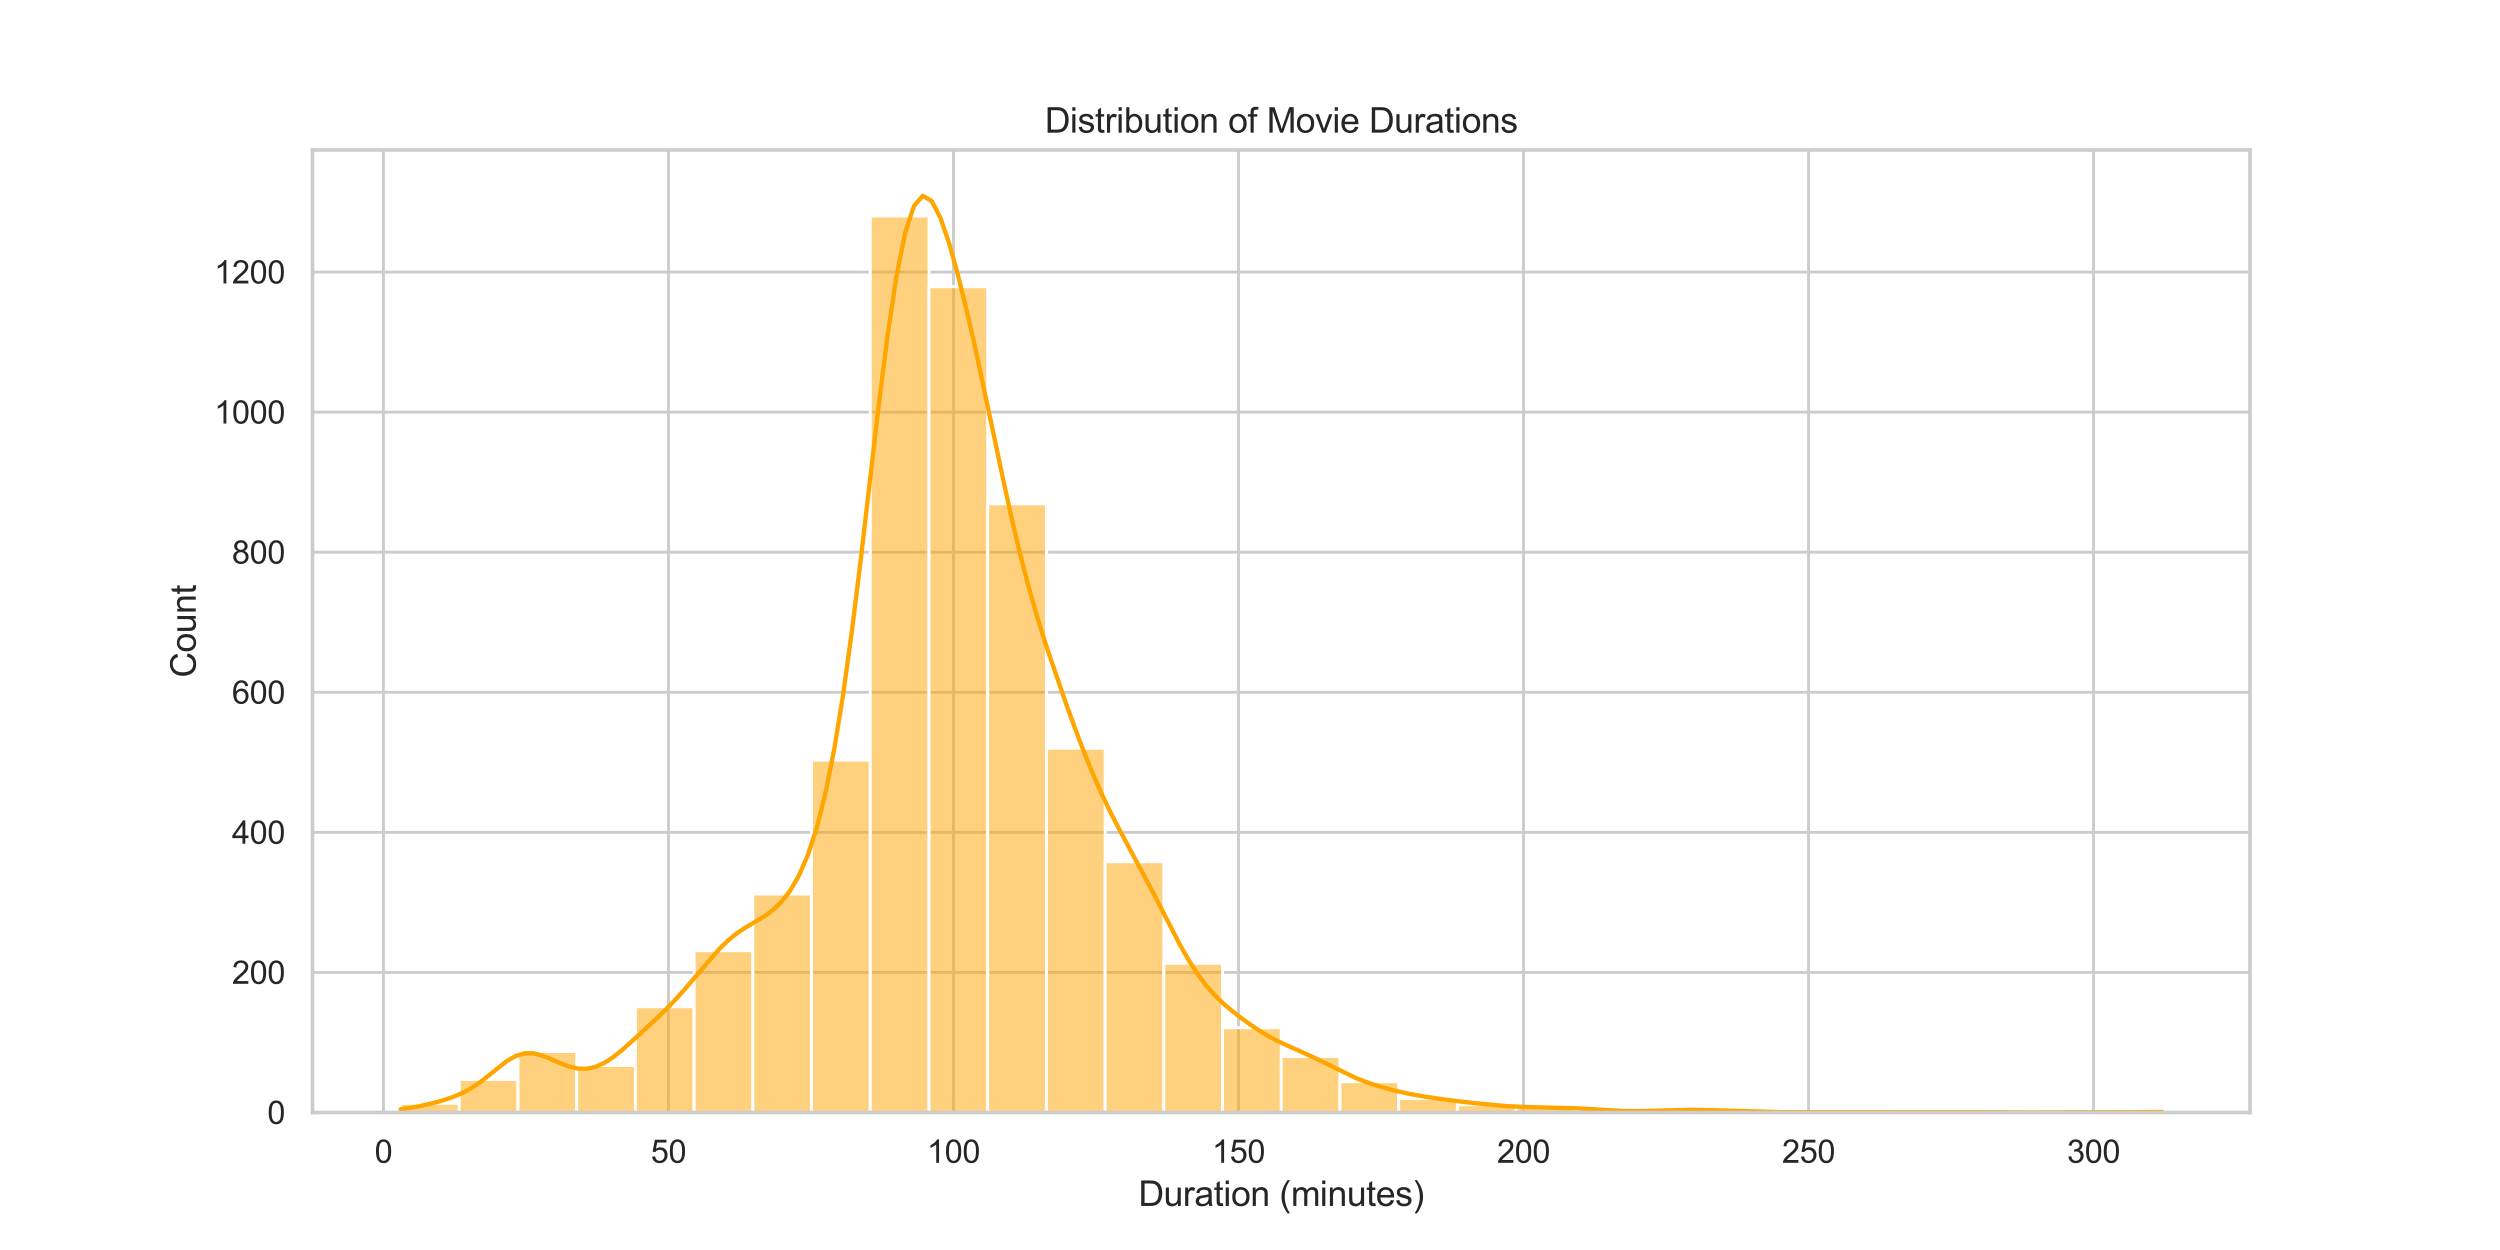 <?xml version="1.0" encoding="utf-8" standalone="no"?>
<!DOCTYPE svg PUBLIC "-//W3C//DTD SVG 1.1//EN"
  "http://www.w3.org/Graphics/SVG/1.1/DTD/svg11.dtd">
<svg xmlns:xlink="http://www.w3.org/1999/xlink" width="864pt" height="432pt" viewBox="0 0 864 432" xmlns="http://www.w3.org/2000/svg" version="1.1">
 <defs>
  <style type="text/css">*{stroke-linejoin: round; stroke-linecap: butt}</style>
 </defs>
 <g id="figure_1">
  <g id="patch_1">
   <path d="M 0 432 
L 864 432 
L 864 0 
L 0 0 
z
" style="fill: #ffffff"/>
  </g>
  <g id="axes_1">
   <g id="patch_2">
    <path d="M 108 384.48 
L 777.6 384.48 
L 777.6 51.84 
L 108 51.84 
z
" style="fill: #ffffff"/>
   </g>
   <g id="matplotlib.axis_1">
    <g id="xtick_1">
     <g id="line2d_1">
      <path d="M 132.526 384.48 
L 132.526 51.84 
" clip-path="url(#p720d5f66df)" style="fill: none; stroke: #cccccc; stroke-linecap: round"/>
     </g>
     <g id="text_1">
      <!-- 0 -->
      <g style="fill: #262626" transform="translate(129.468 401.854) scale(0.11 -0.11)">
       <defs>
        <path id="ArialMT-30" d="M 266 2259 
Q 266 3072 433 3567 
Q 600 4063 929 4331 
Q 1259 4600 1759 4600 
Q 2128 4600 2406 4451 
Q 2684 4303 2865 4023 
Q 3047 3744 3150 3342 
Q 3253 2941 3253 2259 
Q 3253 1453 3087 958 
Q 2922 463 2592 192 
Q 2263 -78 1759 -78 
Q 1097 -78 719 397 
Q 266 969 266 2259 
z
M 844 2259 
Q 844 1131 1108 757 
Q 1372 384 1759 384 
Q 2147 384 2411 759 
Q 2675 1134 2675 2259 
Q 2675 3391 2411 3762 
Q 2147 4134 1753 4134 
Q 1366 4134 1134 3806 
Q 844 3388 844 2259 
z
" transform="scale(0.016)"/>
       </defs>
       <use xlink:href="#ArialMT-30"/>
      </g>
     </g>
    </g>
    <g id="xtick_2">
     <g id="line2d_2">
      <path d="M 231.026 384.48 
L 231.026 51.84 
" clip-path="url(#p720d5f66df)" style="fill: none; stroke: #cccccc; stroke-linecap: round"/>
     </g>
     <g id="text_2">
      <!-- 50 -->
      <g style="fill: #262626" transform="translate(224.909 401.854) scale(0.11 -0.11)">
       <defs>
        <path id="ArialMT-35" d="M 266 1200 
L 856 1250 
Q 922 819 1161 601 
Q 1400 384 1738 384 
Q 2144 384 2425 690 
Q 2706 997 2706 1503 
Q 2706 1984 2436 2262 
Q 2166 2541 1728 2541 
Q 1456 2541 1237 2417 
Q 1019 2294 894 2097 
L 366 2166 
L 809 4519 
L 3088 4519 
L 3088 3981 
L 1259 3981 
L 1013 2750 
Q 1425 3038 1878 3038 
Q 2478 3038 2890 2622 
Q 3303 2206 3303 1553 
Q 3303 931 2941 478 
Q 2500 -78 1738 -78 
Q 1113 -78 717 272 
Q 322 622 266 1200 
z
" transform="scale(0.016)"/>
       </defs>
       <use xlink:href="#ArialMT-35"/>
       <use xlink:href="#ArialMT-30" transform="translate(55.615 0)"/>
      </g>
     </g>
    </g>
    <g id="xtick_3">
     <g id="line2d_3">
      <path d="M 329.526 384.48 
L 329.526 51.84 
" clip-path="url(#p720d5f66df)" style="fill: none; stroke: #cccccc; stroke-linecap: round"/>
     </g>
     <g id="text_3">
      <!-- 100 -->
      <g style="fill: #262626" transform="translate(320.35 401.854) scale(0.11 -0.11)">
       <defs>
        <path id="ArialMT-31" d="M 2384 0 
L 1822 0 
L 1822 3584 
Q 1619 3391 1289 3197 
Q 959 3003 697 2906 
L 697 3450 
Q 1169 3672 1522 3987 
Q 1875 4303 2022 4600 
L 2384 4600 
L 2384 0 
z
" transform="scale(0.016)"/>
       </defs>
       <use xlink:href="#ArialMT-31"/>
       <use xlink:href="#ArialMT-30" transform="translate(55.615 0)"/>
       <use xlink:href="#ArialMT-30" transform="translate(111.23 0)"/>
      </g>
     </g>
    </g>
    <g id="xtick_4">
     <g id="line2d_4">
      <path d="M 428.025 384.48 
L 428.025 51.84 
" clip-path="url(#p720d5f66df)" style="fill: none; stroke: #cccccc; stroke-linecap: round"/>
     </g>
     <g id="text_4">
      <!-- 150 -->
      <g style="fill: #262626" transform="translate(418.85 401.854) scale(0.11 -0.11)">
       <use xlink:href="#ArialMT-31"/>
       <use xlink:href="#ArialMT-35" transform="translate(55.615 0)"/>
       <use xlink:href="#ArialMT-30" transform="translate(111.23 0)"/>
      </g>
     </g>
    </g>
    <g id="xtick_5">
     <g id="line2d_5">
      <path d="M 526.525 384.48 
L 526.525 51.84 
" clip-path="url(#p720d5f66df)" style="fill: none; stroke: #cccccc; stroke-linecap: round"/>
     </g>
     <g id="text_5">
      <!-- 200 -->
      <g style="fill: #262626" transform="translate(517.349 401.854) scale(0.11 -0.11)">
       <defs>
        <path id="ArialMT-32" d="M 3222 541 
L 3222 0 
L 194 0 
Q 188 203 259 391 
Q 375 700 629 1000 
Q 884 1300 1366 1694 
Q 2113 2306 2375 2664 
Q 2638 3022 2638 3341 
Q 2638 3675 2398 3904 
Q 2159 4134 1775 4134 
Q 1369 4134 1125 3890 
Q 881 3647 878 3216 
L 300 3275 
Q 359 3922 746 4261 
Q 1134 4600 1788 4600 
Q 2447 4600 2831 4234 
Q 3216 3869 3216 3328 
Q 3216 3053 3103 2787 
Q 2991 2522 2730 2228 
Q 2469 1934 1863 1422 
Q 1356 997 1212 845 
Q 1069 694 975 541 
L 3222 541 
z
" transform="scale(0.016)"/>
       </defs>
       <use xlink:href="#ArialMT-32"/>
       <use xlink:href="#ArialMT-30" transform="translate(55.615 0)"/>
       <use xlink:href="#ArialMT-30" transform="translate(111.23 0)"/>
      </g>
     </g>
    </g>
    <g id="xtick_6">
     <g id="line2d_6">
      <path d="M 625.024 384.48 
L 625.024 51.84 
" clip-path="url(#p720d5f66df)" style="fill: none; stroke: #cccccc; stroke-linecap: round"/>
     </g>
     <g id="text_6">
      <!-- 250 -->
      <g style="fill: #262626" transform="translate(615.849 401.854) scale(0.11 -0.11)">
       <use xlink:href="#ArialMT-32"/>
       <use xlink:href="#ArialMT-35" transform="translate(55.615 0)"/>
       <use xlink:href="#ArialMT-30" transform="translate(111.23 0)"/>
      </g>
     </g>
    </g>
    <g id="xtick_7">
     <g id="line2d_7">
      <path d="M 723.524 384.48 
L 723.524 51.84 
" clip-path="url(#p720d5f66df)" style="fill: none; stroke: #cccccc; stroke-linecap: round"/>
     </g>
     <g id="text_7">
      <!-- 300 -->
      <g style="fill: #262626" transform="translate(714.348 401.854) scale(0.11 -0.11)">
       <defs>
        <path id="ArialMT-33" d="M 269 1209 
L 831 1284 
Q 928 806 1161 595 
Q 1394 384 1728 384 
Q 2125 384 2398 659 
Q 2672 934 2672 1341 
Q 2672 1728 2419 1979 
Q 2166 2231 1775 2231 
Q 1616 2231 1378 2169 
L 1441 2663 
Q 1497 2656 1531 2656 
Q 1891 2656 2178 2843 
Q 2466 3031 2466 3422 
Q 2466 3731 2256 3934 
Q 2047 4138 1716 4138 
Q 1388 4138 1169 3931 
Q 950 3725 888 3313 
L 325 3413 
Q 428 3978 793 4289 
Q 1159 4600 1703 4600 
Q 2078 4600 2393 4439 
Q 2709 4278 2876 4000 
Q 3044 3722 3044 3409 
Q 3044 3113 2884 2869 
Q 2725 2625 2413 2481 
Q 2819 2388 3044 2092 
Q 3269 1797 3269 1353 
Q 3269 753 2831 336 
Q 2394 -81 1725 -81 
Q 1122 -81 723 278 
Q 325 638 269 1209 
z
" transform="scale(0.016)"/>
       </defs>
       <use xlink:href="#ArialMT-33"/>
       <use xlink:href="#ArialMT-30" transform="translate(55.615 0)"/>
       <use xlink:href="#ArialMT-30" transform="translate(111.23 0)"/>
      </g>
     </g>
    </g>
    <g id="text_8">
     <!-- Duration (minutes) -->
     <g style="fill: #262626" transform="translate(393.453 416.775) scale(0.12 -0.12)">
      <defs>
       <path id="ArialMT-44" d="M 494 0 
L 494 4581 
L 2072 4581 
Q 2606 4581 2888 4516 
Q 3281 4425 3559 4188 
Q 3922 3881 4101 3404 
Q 4281 2928 4281 2316 
Q 4281 1794 4159 1391 
Q 4038 988 3847 723 
Q 3656 459 3429 307 
Q 3203 156 2883 78 
Q 2563 0 2147 0 
L 494 0 
z
M 1100 541 
L 2078 541 
Q 2531 541 2789 625 
Q 3047 709 3200 863 
Q 3416 1078 3536 1442 
Q 3656 1806 3656 2325 
Q 3656 3044 3420 3430 
Q 3184 3816 2847 3947 
Q 2603 4041 2063 4041 
L 1100 4041 
L 1100 541 
z
" transform="scale(0.016)"/>
       <path id="ArialMT-75" d="M 2597 0 
L 2597 488 
Q 2209 -75 1544 -75 
Q 1250 -75 995 37 
Q 741 150 617 320 
Q 494 491 444 738 
Q 409 903 409 1263 
L 409 3319 
L 972 3319 
L 972 1478 
Q 972 1038 1006 884 
Q 1059 663 1231 536 
Q 1403 409 1656 409 
Q 1909 409 2131 539 
Q 2353 669 2445 892 
Q 2538 1116 2538 1541 
L 2538 3319 
L 3100 3319 
L 3100 0 
L 2597 0 
z
" transform="scale(0.016)"/>
       <path id="ArialMT-72" d="M 416 0 
L 416 3319 
L 922 3319 
L 922 2816 
Q 1116 3169 1280 3281 
Q 1444 3394 1641 3394 
Q 1925 3394 2219 3213 
L 2025 2691 
Q 1819 2813 1613 2813 
Q 1428 2813 1281 2702 
Q 1134 2591 1072 2394 
Q 978 2094 978 1738 
L 978 0 
L 416 0 
z
" transform="scale(0.016)"/>
       <path id="ArialMT-61" d="M 2588 409 
Q 2275 144 1986 34 
Q 1697 -75 1366 -75 
Q 819 -75 525 192 
Q 231 459 231 875 
Q 231 1119 342 1320 
Q 453 1522 633 1644 
Q 813 1766 1038 1828 
Q 1203 1872 1538 1913 
Q 2219 1994 2541 2106 
Q 2544 2222 2544 2253 
Q 2544 2597 2384 2738 
Q 2169 2928 1744 2928 
Q 1347 2928 1158 2789 
Q 969 2650 878 2297 
L 328 2372 
Q 403 2725 575 2942 
Q 747 3159 1072 3276 
Q 1397 3394 1825 3394 
Q 2250 3394 2515 3294 
Q 2781 3194 2906 3042 
Q 3031 2891 3081 2659 
Q 3109 2516 3109 2141 
L 3109 1391 
Q 3109 606 3145 398 
Q 3181 191 3288 0 
L 2700 0 
Q 2613 175 2588 409 
z
M 2541 1666 
Q 2234 1541 1622 1453 
Q 1275 1403 1131 1340 
Q 988 1278 909 1158 
Q 831 1038 831 891 
Q 831 666 1001 516 
Q 1172 366 1500 366 
Q 1825 366 2078 508 
Q 2331 650 2450 897 
Q 2541 1088 2541 1459 
L 2541 1666 
z
" transform="scale(0.016)"/>
       <path id="ArialMT-74" d="M 1650 503 
L 1731 6 
Q 1494 -44 1306 -44 
Q 1000 -44 831 53 
Q 663 150 594 308 
Q 525 466 525 972 
L 525 2881 
L 113 2881 
L 113 3319 
L 525 3319 
L 525 4141 
L 1084 4478 
L 1084 3319 
L 1650 3319 
L 1650 2881 
L 1084 2881 
L 1084 941 
Q 1084 700 1114 631 
Q 1144 563 1211 522 
Q 1278 481 1403 481 
Q 1497 481 1650 503 
z
" transform="scale(0.016)"/>
       <path id="ArialMT-69" d="M 425 3934 
L 425 4581 
L 988 4581 
L 988 3934 
L 425 3934 
z
M 425 0 
L 425 3319 
L 988 3319 
L 988 0 
L 425 0 
z
" transform="scale(0.016)"/>
       <path id="ArialMT-6f" d="M 213 1659 
Q 213 2581 725 3025 
Q 1153 3394 1769 3394 
Q 2453 3394 2887 2945 
Q 3322 2497 3322 1706 
Q 3322 1066 3130 698 
Q 2938 331 2570 128 
Q 2203 -75 1769 -75 
Q 1072 -75 642 372 
Q 213 819 213 1659 
z
M 791 1659 
Q 791 1022 1069 705 
Q 1347 388 1769 388 
Q 2188 388 2466 706 
Q 2744 1025 2744 1678 
Q 2744 2294 2464 2611 
Q 2184 2928 1769 2928 
Q 1347 2928 1069 2612 
Q 791 2297 791 1659 
z
" transform="scale(0.016)"/>
       <path id="ArialMT-6e" d="M 422 0 
L 422 3319 
L 928 3319 
L 928 2847 
Q 1294 3394 1984 3394 
Q 2284 3394 2536 3286 
Q 2788 3178 2913 3003 
Q 3038 2828 3088 2588 
Q 3119 2431 3119 2041 
L 3119 0 
L 2556 0 
L 2556 2019 
Q 2556 2363 2490 2533 
Q 2425 2703 2258 2804 
Q 2091 2906 1866 2906 
Q 1506 2906 1245 2678 
Q 984 2450 984 1813 
L 984 0 
L 422 0 
z
" transform="scale(0.016)"/>
       <path id="ArialMT-20" transform="scale(0.016)"/>
       <path id="ArialMT-28" d="M 1497 -1347 
Q 1031 -759 709 28 
Q 388 816 388 1659 
Q 388 2403 628 3084 
Q 909 3875 1497 4659 
L 1900 4659 
Q 1522 4009 1400 3731 
Q 1209 3300 1100 2831 
Q 966 2247 966 1656 
Q 966 153 1900 -1347 
L 1497 -1347 
z
" transform="scale(0.016)"/>
       <path id="ArialMT-6d" d="M 422 0 
L 422 3319 
L 925 3319 
L 925 2853 
Q 1081 3097 1340 3245 
Q 1600 3394 1931 3394 
Q 2300 3394 2536 3241 
Q 2772 3088 2869 2813 
Q 3263 3394 3894 3394 
Q 4388 3394 4653 3120 
Q 4919 2847 4919 2278 
L 4919 0 
L 4359 0 
L 4359 2091 
Q 4359 2428 4304 2576 
Q 4250 2725 4106 2815 
Q 3963 2906 3769 2906 
Q 3419 2906 3187 2673 
Q 2956 2441 2956 1928 
L 2956 0 
L 2394 0 
L 2394 2156 
Q 2394 2531 2256 2718 
Q 2119 2906 1806 2906 
Q 1569 2906 1367 2781 
Q 1166 2656 1075 2415 
Q 984 2175 984 1722 
L 984 0 
L 422 0 
z
" transform="scale(0.016)"/>
       <path id="ArialMT-65" d="M 2694 1069 
L 3275 997 
Q 3138 488 2766 206 
Q 2394 -75 1816 -75 
Q 1088 -75 661 373 
Q 234 822 234 1631 
Q 234 2469 665 2931 
Q 1097 3394 1784 3394 
Q 2450 3394 2872 2941 
Q 3294 2488 3294 1666 
Q 3294 1616 3291 1516 
L 816 1516 
Q 847 969 1125 678 
Q 1403 388 1819 388 
Q 2128 388 2347 550 
Q 2566 713 2694 1069 
z
M 847 1978 
L 2700 1978 
Q 2663 2397 2488 2606 
Q 2219 2931 1791 2931 
Q 1403 2931 1139 2672 
Q 875 2413 847 1978 
z
" transform="scale(0.016)"/>
       <path id="ArialMT-73" d="M 197 991 
L 753 1078 
Q 800 744 1014 566 
Q 1228 388 1613 388 
Q 2000 388 2187 545 
Q 2375 703 2375 916 
Q 2375 1106 2209 1216 
Q 2094 1291 1634 1406 
Q 1016 1563 777 1677 
Q 538 1791 414 1992 
Q 291 2194 291 2438 
Q 291 2659 392 2848 
Q 494 3038 669 3163 
Q 800 3259 1026 3326 
Q 1253 3394 1513 3394 
Q 1903 3394 2198 3281 
Q 2494 3169 2634 2976 
Q 2775 2784 2828 2463 
L 2278 2388 
Q 2241 2644 2061 2787 
Q 1881 2931 1553 2931 
Q 1166 2931 1000 2803 
Q 834 2675 834 2503 
Q 834 2394 903 2306 
Q 972 2216 1119 2156 
Q 1203 2125 1616 2013 
Q 2213 1853 2448 1751 
Q 2684 1650 2818 1456 
Q 2953 1263 2953 975 
Q 2953 694 2789 445 
Q 2625 197 2315 61 
Q 2006 -75 1616 -75 
Q 969 -75 630 194 
Q 291 463 197 991 
z
" transform="scale(0.016)"/>
       <path id="ArialMT-29" d="M 791 -1347 
L 388 -1347 
Q 1322 153 1322 1656 
Q 1322 2244 1188 2822 
Q 1081 3291 891 3722 
Q 769 4003 388 4659 
L 791 4659 
Q 1378 3875 1659 3084 
Q 1900 2403 1900 1659 
Q 1900 816 1576 28 
Q 1253 -759 791 -1347 
z
" transform="scale(0.016)"/>
      </defs>
      <use xlink:href="#ArialMT-44"/>
      <use xlink:href="#ArialMT-75" transform="translate(72.217 0)"/>
      <use xlink:href="#ArialMT-72" transform="translate(127.832 0)"/>
      <use xlink:href="#ArialMT-61" transform="translate(161.133 0)"/>
      <use xlink:href="#ArialMT-74" transform="translate(216.748 0)"/>
      <use xlink:href="#ArialMT-69" transform="translate(244.531 0)"/>
      <use xlink:href="#ArialMT-6f" transform="translate(266.748 0)"/>
      <use xlink:href="#ArialMT-6e" transform="translate(322.363 0)"/>
      <use xlink:href="#ArialMT-20" transform="translate(377.979 0)"/>
      <use xlink:href="#ArialMT-28" transform="translate(405.762 0)"/>
      <use xlink:href="#ArialMT-6d" transform="translate(439.062 0)"/>
      <use xlink:href="#ArialMT-69" transform="translate(522.363 0)"/>
      <use xlink:href="#ArialMT-6e" transform="translate(544.58 0)"/>
      <use xlink:href="#ArialMT-75" transform="translate(600.195 0)"/>
      <use xlink:href="#ArialMT-74" transform="translate(655.811 0)"/>
      <use xlink:href="#ArialMT-65" transform="translate(683.594 0)"/>
      <use xlink:href="#ArialMT-73" transform="translate(739.209 0)"/>
      <use xlink:href="#ArialMT-29" transform="translate(789.209 0)"/>
     </g>
    </g>
   </g>
   <g id="matplotlib.axis_2">
    <g id="ytick_1">
     <g id="line2d_8">
      <path d="M 108 384.48 
L 777.6 384.48 
" clip-path="url(#p720d5f66df)" style="fill: none; stroke: #cccccc; stroke-linecap: round"/>
     </g>
     <g id="text_9">
      <!-- 0 -->
      <g style="fill: #262626" transform="translate(92.383 388.417) scale(0.11 -0.11)">
       <use xlink:href="#ArialMT-30"/>
      </g>
     </g>
    </g>
    <g id="ytick_2">
     <g id="line2d_9">
      <path d="M 108 336.071 
L 777.6 336.071 
" clip-path="url(#p720d5f66df)" style="fill: none; stroke: #cccccc; stroke-linecap: round"/>
     </g>
     <g id="text_10">
      <!-- 200 -->
      <g style="fill: #262626" transform="translate(80.149 340.008) scale(0.11 -0.11)">
       <use xlink:href="#ArialMT-32"/>
       <use xlink:href="#ArialMT-30" transform="translate(55.615 0)"/>
       <use xlink:href="#ArialMT-30" transform="translate(111.23 0)"/>
      </g>
     </g>
    </g>
    <g id="ytick_3">
     <g id="line2d_10">
      <path d="M 108 287.662 
L 777.6 287.662 
" clip-path="url(#p720d5f66df)" style="fill: none; stroke: #cccccc; stroke-linecap: round"/>
     </g>
     <g id="text_11">
      <!-- 400 -->
      <g style="fill: #262626" transform="translate(80.149 291.598) scale(0.11 -0.11)">
       <defs>
        <path id="ArialMT-34" d="M 2069 0 
L 2069 1097 
L 81 1097 
L 81 1613 
L 2172 4581 
L 2631 4581 
L 2631 1613 
L 3250 1613 
L 3250 1097 
L 2631 1097 
L 2631 0 
L 2069 0 
z
M 2069 1613 
L 2069 3678 
L 634 1613 
L 2069 1613 
z
" transform="scale(0.016)"/>
       </defs>
       <use xlink:href="#ArialMT-34"/>
       <use xlink:href="#ArialMT-30" transform="translate(55.615 0)"/>
       <use xlink:href="#ArialMT-30" transform="translate(111.23 0)"/>
      </g>
     </g>
    </g>
    <g id="ytick_4">
     <g id="line2d_11">
      <path d="M 108 239.252 
L 777.6 239.252 
" clip-path="url(#p720d5f66df)" style="fill: none; stroke: #cccccc; stroke-linecap: round"/>
     </g>
     <g id="text_12">
      <!-- 600 -->
      <g style="fill: #262626" transform="translate(80.149 243.189) scale(0.11 -0.11)">
       <defs>
        <path id="ArialMT-36" d="M 3184 3459 
L 2625 3416 
Q 2550 3747 2413 3897 
Q 2184 4138 1850 4138 
Q 1581 4138 1378 3988 
Q 1113 3794 959 3422 
Q 806 3050 800 2363 
Q 1003 2672 1297 2822 
Q 1591 2972 1913 2972 
Q 2475 2972 2870 2558 
Q 3266 2144 3266 1488 
Q 3266 1056 3080 686 
Q 2894 316 2569 119 
Q 2244 -78 1831 -78 
Q 1128 -78 684 439 
Q 241 956 241 2144 
Q 241 3472 731 4075 
Q 1159 4600 1884 4600 
Q 2425 4600 2770 4297 
Q 3116 3994 3184 3459 
z
M 888 1484 
Q 888 1194 1011 928 
Q 1134 663 1356 523 
Q 1578 384 1822 384 
Q 2178 384 2434 671 
Q 2691 959 2691 1453 
Q 2691 1928 2437 2201 
Q 2184 2475 1800 2475 
Q 1419 2475 1153 2201 
Q 888 1928 888 1484 
z
" transform="scale(0.016)"/>
       </defs>
       <use xlink:href="#ArialMT-36"/>
       <use xlink:href="#ArialMT-30" transform="translate(55.615 0)"/>
       <use xlink:href="#ArialMT-30" transform="translate(111.23 0)"/>
      </g>
     </g>
    </g>
    <g id="ytick_5">
     <g id="line2d_12">
      <path d="M 108 190.843 
L 777.6 190.843 
" clip-path="url(#p720d5f66df)" style="fill: none; stroke: #cccccc; stroke-linecap: round"/>
     </g>
     <g id="text_13">
      <!-- 800 -->
      <g style="fill: #262626" transform="translate(80.149 194.78) scale(0.11 -0.11)">
       <defs>
        <path id="ArialMT-38" d="M 1131 2484 
Q 781 2613 612 2850 
Q 444 3088 444 3419 
Q 444 3919 803 4259 
Q 1163 4600 1759 4600 
Q 2359 4600 2725 4251 
Q 3091 3903 3091 3403 
Q 3091 3084 2923 2848 
Q 2756 2613 2416 2484 
Q 2838 2347 3058 2040 
Q 3278 1734 3278 1309 
Q 3278 722 2862 322 
Q 2447 -78 1769 -78 
Q 1091 -78 675 323 
Q 259 725 259 1325 
Q 259 1772 486 2073 
Q 713 2375 1131 2484 
z
M 1019 3438 
Q 1019 3113 1228 2906 
Q 1438 2700 1772 2700 
Q 2097 2700 2305 2904 
Q 2513 3109 2513 3406 
Q 2513 3716 2298 3927 
Q 2084 4138 1766 4138 
Q 1444 4138 1231 3931 
Q 1019 3725 1019 3438 
z
M 838 1322 
Q 838 1081 952 856 
Q 1066 631 1291 507 
Q 1516 384 1775 384 
Q 2178 384 2440 643 
Q 2703 903 2703 1303 
Q 2703 1709 2433 1975 
Q 2163 2241 1756 2241 
Q 1359 2241 1098 1978 
Q 838 1716 838 1322 
z
" transform="scale(0.016)"/>
       </defs>
       <use xlink:href="#ArialMT-38"/>
       <use xlink:href="#ArialMT-30" transform="translate(55.615 0)"/>
       <use xlink:href="#ArialMT-30" transform="translate(111.23 0)"/>
      </g>
     </g>
    </g>
    <g id="ytick_6">
     <g id="line2d_13">
      <path d="M 108 142.434 
L 777.6 142.434 
" clip-path="url(#p720d5f66df)" style="fill: none; stroke: #cccccc; stroke-linecap: round"/>
     </g>
     <g id="text_14">
      <!-- 1000 -->
      <g style="fill: #262626" transform="translate(74.032 146.371) scale(0.11 -0.11)">
       <use xlink:href="#ArialMT-31"/>
       <use xlink:href="#ArialMT-30" transform="translate(55.615 0)"/>
       <use xlink:href="#ArialMT-30" transform="translate(111.23 0)"/>
       <use xlink:href="#ArialMT-30" transform="translate(166.846 0)"/>
      </g>
     </g>
    </g>
    <g id="ytick_7">
     <g id="line2d_14">
      <path d="M 108 94.025 
L 777.6 94.025 
" clip-path="url(#p720d5f66df)" style="fill: none; stroke: #cccccc; stroke-linecap: round"/>
     </g>
     <g id="text_15">
      <!-- 1200 -->
      <g style="fill: #262626" transform="translate(74.032 97.962) scale(0.11 -0.11)">
       <use xlink:href="#ArialMT-31"/>
       <use xlink:href="#ArialMT-32" transform="translate(55.615 0)"/>
       <use xlink:href="#ArialMT-30" transform="translate(111.23 0)"/>
       <use xlink:href="#ArialMT-30" transform="translate(166.846 0)"/>
      </g>
     </g>
    </g>
    <g id="text_16">
     <!-- Count -->
     <g style="fill: #262626" transform="translate(67.647 234.17) rotate(-90) scale(0.12 -0.12)">
      <defs>
       <path id="ArialMT-43" d="M 3763 1606 
L 4369 1453 
Q 4178 706 3683 314 
Q 3188 -78 2472 -78 
Q 1731 -78 1267 223 
Q 803 525 561 1097 
Q 319 1669 319 2325 
Q 319 3041 592 3573 
Q 866 4106 1370 4382 
Q 1875 4659 2481 4659 
Q 3169 4659 3637 4309 
Q 4106 3959 4291 3325 
L 3694 3184 
Q 3534 3684 3231 3912 
Q 2928 4141 2469 4141 
Q 1941 4141 1586 3887 
Q 1231 3634 1087 3207 
Q 944 2781 944 2328 
Q 944 1744 1114 1308 
Q 1284 872 1643 656 
Q 2003 441 2422 441 
Q 2931 441 3284 734 
Q 3638 1028 3763 1606 
z
" transform="scale(0.016)"/>
      </defs>
      <use xlink:href="#ArialMT-43"/>
      <use xlink:href="#ArialMT-6f" transform="translate(72.217 0)"/>
      <use xlink:href="#ArialMT-75" transform="translate(127.832 0)"/>
      <use xlink:href="#ArialMT-6e" transform="translate(183.447 0)"/>
      <use xlink:href="#ArialMT-74" transform="translate(239.062 0)"/>
     </g>
    </g>
   </g>
   <g id="patch_3">
    <path d="M 138.436 384.48 
L 158.727 384.48 
L 158.727 381.333 
L 138.436 381.333 
z
" clip-path="url(#p720d5f66df)" style="fill: #ffa500; fill-opacity: 0.5; stroke: #ffffff; stroke-linejoin: miter"/>
   </g>
   <g id="patch_4">
    <path d="M 158.727 384.48 
L 179.018 384.48 
L 179.018 373.104 
L 158.727 373.104 
z
" clip-path="url(#p720d5f66df)" style="fill: #ffa500; fill-opacity: 0.5; stroke: #ffffff; stroke-linejoin: miter"/>
   </g>
   <g id="patch_5">
    <path d="M 179.018 384.48 
L 199.309 384.48 
L 199.309 363.422 
L 179.018 363.422 
z
" clip-path="url(#p720d5f66df)" style="fill: #ffa500; fill-opacity: 0.5; stroke: #ffffff; stroke-linejoin: miter"/>
   </g>
   <g id="patch_6">
    <path d="M 199.309 384.48 
L 219.6 384.48 
L 219.6 368.263 
L 199.309 368.263 
z
" clip-path="url(#p720d5f66df)" style="fill: #ffa500; fill-opacity: 0.5; stroke: #ffffff; stroke-linejoin: miter"/>
   </g>
   <g id="patch_7">
    <path d="M 219.6 384.48 
L 239.891 384.48 
L 239.891 347.931 
L 219.6 347.931 
z
" clip-path="url(#p720d5f66df)" style="fill: #ffa500; fill-opacity: 0.5; stroke: #ffffff; stroke-linejoin: miter"/>
   </g>
   <g id="patch_8">
    <path d="M 239.891 384.48 
L 260.182 384.48 
L 260.182 328.567 
L 239.891 328.567 
z
" clip-path="url(#p720d5f66df)" style="fill: #ffa500; fill-opacity: 0.5; stroke: #ffffff; stroke-linejoin: miter"/>
   </g>
   <g id="patch_9">
    <path d="M 260.182 384.48 
L 280.473 384.48 
L 280.473 308.962 
L 260.182 308.962 
z
" clip-path="url(#p720d5f66df)" style="fill: #ffa500; fill-opacity: 0.5; stroke: #ffffff; stroke-linejoin: miter"/>
   </g>
   <g id="patch_10">
    <path d="M 280.473 384.48 
L 300.764 384.48 
L 300.764 262.731 
L 280.473 262.731 
z
" clip-path="url(#p720d5f66df)" style="fill: #ffa500; fill-opacity: 0.5; stroke: #ffffff; stroke-linejoin: miter"/>
   </g>
   <g id="patch_11">
    <path d="M 300.764 384.48 
L 321.055 384.48 
L 321.055 74.661 
L 300.764 74.661 
z
" clip-path="url(#p720d5f66df)" style="fill: #ffa500; fill-opacity: 0.5; stroke: #ffffff; stroke-linejoin: miter"/>
   </g>
   <g id="patch_12">
    <path d="M 321.055 384.48 
L 341.345 384.48 
L 341.345 99.108 
L 321.055 99.108 
z
" clip-path="url(#p720d5f66df)" style="fill: #ffa500; fill-opacity: 0.5; stroke: #ffffff; stroke-linejoin: miter"/>
   </g>
   <g id="patch_13">
    <path d="M 341.345 384.48 
L 361.636 384.48 
L 361.636 174.142 
L 341.345 174.142 
z
" clip-path="url(#p720d5f66df)" style="fill: #ffa500; fill-opacity: 0.5; stroke: #ffffff; stroke-linejoin: miter"/>
   </g>
   <g id="patch_14">
    <path d="M 361.636 384.48 
L 381.927 384.48 
L 381.927 258.616 
L 361.636 258.616 
z
" clip-path="url(#p720d5f66df)" style="fill: #ffa500; fill-opacity: 0.5; stroke: #ffffff; stroke-linejoin: miter"/>
   </g>
   <g id="patch_15">
    <path d="M 381.927 384.48 
L 402.218 384.48 
L 402.218 297.828 
L 381.927 297.828 
z
" clip-path="url(#p720d5f66df)" style="fill: #ffa500; fill-opacity: 0.5; stroke: #ffffff; stroke-linejoin: miter"/>
   </g>
   <g id="patch_16">
    <path d="M 402.218 384.48 
L 422.509 384.48 
L 422.509 332.924 
L 402.218 332.924 
z
" clip-path="url(#p720d5f66df)" style="fill: #ffa500; fill-opacity: 0.5; stroke: #ffffff; stroke-linejoin: miter"/>
   </g>
   <g id="patch_17">
    <path d="M 422.509 384.48 
L 442.8 384.48 
L 442.8 355.192 
L 422.509 355.192 
z
" clip-path="url(#p720d5f66df)" style="fill: #ffa500; fill-opacity: 0.5; stroke: #ffffff; stroke-linejoin: miter"/>
   </g>
   <g id="patch_18">
    <path d="M 442.8 384.48 
L 463.091 384.48 
L 463.091 365.116 
L 442.8 365.116 
z
" clip-path="url(#p720d5f66df)" style="fill: #ffa500; fill-opacity: 0.5; stroke: #ffffff; stroke-linejoin: miter"/>
   </g>
   <g id="patch_19">
    <path d="M 463.091 384.48 
L 483.382 384.48 
L 483.382 373.83 
L 463.091 373.83 
z
" clip-path="url(#p720d5f66df)" style="fill: #ffa500; fill-opacity: 0.5; stroke: #ffffff; stroke-linejoin: miter"/>
   </g>
   <g id="patch_20">
    <path d="M 483.382 384.48 
L 503.673 384.48 
L 503.673 379.639 
L 483.382 379.639 
z
" clip-path="url(#p720d5f66df)" style="fill: #ffa500; fill-opacity: 0.5; stroke: #ffffff; stroke-linejoin: miter"/>
   </g>
   <g id="patch_21">
    <path d="M 503.673 384.48 
L 523.964 384.48 
L 523.964 381.817 
L 503.673 381.817 
z
" clip-path="url(#p720d5f66df)" style="fill: #ffa500; fill-opacity: 0.5; stroke: #ffffff; stroke-linejoin: miter"/>
   </g>
   <g id="patch_22">
    <path d="M 523.964 384.48 
L 544.255 384.48 
L 544.255 382.786 
L 523.964 382.786 
z
" clip-path="url(#p720d5f66df)" style="fill: #ffa500; fill-opacity: 0.5; stroke: #ffffff; stroke-linejoin: miter"/>
   </g>
   <g id="patch_23">
    <path d="M 544.255 384.48 
L 564.545 384.48 
L 564.545 383.512 
L 544.255 383.512 
z
" clip-path="url(#p720d5f66df)" style="fill: #ffa500; fill-opacity: 0.5; stroke: #ffffff; stroke-linejoin: miter"/>
   </g>
   <g id="patch_24">
    <path d="M 564.545 384.48 
L 584.836 384.48 
L 584.836 383.754 
L 564.545 383.754 
z
" clip-path="url(#p720d5f66df)" style="fill: #ffa500; fill-opacity: 0.5; stroke: #ffffff; stroke-linejoin: miter"/>
   </g>
   <g id="patch_25">
    <path d="M 584.836 384.48 
L 605.127 384.48 
L 605.127 383.754 
L 584.836 383.754 
z
" clip-path="url(#p720d5f66df)" style="fill: #ffa500; fill-opacity: 0.5; stroke: #ffffff; stroke-linejoin: miter"/>
   </g>
   <g id="patch_26">
    <path d="M 605.127 384.48 
L 625.418 384.48 
L 625.418 384.48 
L 605.127 384.48 
z
" clip-path="url(#p720d5f66df)" style="fill: #ffa500; fill-opacity: 0.5; stroke: #ffffff; stroke-linejoin: miter"/>
   </g>
   <g id="patch_27">
    <path d="M 625.418 384.48 
L 645.709 384.48 
L 645.709 384.238 
L 625.418 384.238 
z
" clip-path="url(#p720d5f66df)" style="fill: #ffa500; fill-opacity: 0.5; stroke: #ffffff; stroke-linejoin: miter"/>
   </g>
   <g id="patch_28">
    <path d="M 645.709 384.48 
L 666 384.48 
L 666 384.48 
L 645.709 384.48 
z
" clip-path="url(#p720d5f66df)" style="fill: #ffa500; fill-opacity: 0.5; stroke: #ffffff; stroke-linejoin: miter"/>
   </g>
   <g id="patch_29">
    <path d="M 666 384.48 
L 686.291 384.48 
L 686.291 384.238 
L 666 384.238 
z
" clip-path="url(#p720d5f66df)" style="fill: #ffa500; fill-opacity: 0.5; stroke: #ffffff; stroke-linejoin: miter"/>
   </g>
   <g id="patch_30">
    <path d="M 686.291 384.48 
L 706.582 384.48 
L 706.582 384.48 
L 686.291 384.48 
z
" clip-path="url(#p720d5f66df)" style="fill: #ffa500; fill-opacity: 0.5; stroke: #ffffff; stroke-linejoin: miter"/>
   </g>
   <g id="patch_31">
    <path d="M 706.582 384.48 
L 726.873 384.48 
L 726.873 384.48 
L 706.582 384.48 
z
" clip-path="url(#p720d5f66df)" style="fill: #ffa500; fill-opacity: 0.5; stroke: #ffffff; stroke-linejoin: miter"/>
   </g>
   <g id="patch_32">
    <path d="M 726.873 384.48 
L 747.164 384.48 
L 747.164 384.238 
L 726.873 384.238 
z
" clip-path="url(#p720d5f66df)" style="fill: #ffa500; fill-opacity: 0.5; stroke: #ffffff; stroke-linejoin: miter"/>
   </g>
   <g id="line2d_15">
    <path d="M 138.436 383.392 
L 144.554 382.401 
L 150.672 380.967 
L 153.731 380.075 
L 156.79 379.02 
L 159.849 377.717 
L 162.908 376.065 
L 165.967 374.004 
L 175.144 366.7 
L 178.202 364.942 
L 181.261 364.032 
L 184.32 364.032 
L 187.379 364.796 
L 190.438 366.03 
L 193.497 367.391 
L 196.556 368.56 
L 199.615 369.279 
L 202.674 369.371 
L 205.733 368.741 
L 208.792 367.386 
L 211.851 365.401 
L 214.91 362.955 
L 221.028 357.446 
L 227.145 351.764 
L 230.204 348.794 
L 233.263 345.635 
L 236.322 342.254 
L 248.558 327.999 
L 251.617 325.021 
L 254.676 322.54 
L 257.735 320.508 
L 263.853 316.891 
L 266.911 314.681 
L 269.97 311.78 
L 273.029 307.88 
L 276.088 302.637 
L 279.147 295.622 
L 282.206 286.325 
L 285.265 274.219 
L 288.324 258.863 
L 291.383 240.049 
L 294.442 217.935 
L 297.501 193.157 
L 303.619 140.679 
L 306.678 116.439 
L 309.737 95.949 
L 312.795 80.616 
L 315.854 71.193 
L 318.913 67.68 
L 321.972 69.42 
L 325.031 75.35 
L 328.09 84.325 
L 331.149 95.375 
L 334.208 107.836 
L 337.267 121.304 
L 343.385 150.065 
L 346.444 164.587 
L 349.503 178.557 
L 352.562 191.544 
L 355.62 203.323 
L 358.679 213.938 
L 361.738 223.643 
L 367.856 241.544 
L 370.915 250.057 
L 373.974 258.222 
L 377.033 265.897 
L 380.092 272.978 
L 383.151 279.468 
L 386.21 285.48 
L 398.445 308.358 
L 407.622 326.209 
L 410.681 331.627 
L 413.74 336.437 
L 416.799 340.551 
L 419.858 344.005 
L 422.917 346.935 
L 425.976 349.512 
L 429.035 351.877 
L 432.094 354.094 
L 435.153 356.156 
L 438.212 358.022 
L 441.271 359.667 
L 447.388 362.462 
L 453.506 365.212 
L 468.801 372.664 
L 471.86 373.855 
L 474.919 374.913 
L 481.037 376.684 
L 487.154 378.059 
L 493.272 379.136 
L 502.449 380.414 
L 511.626 381.451 
L 520.803 382.277 
L 526.921 382.568 
L 545.274 383.051 
L 560.569 383.927 
L 566.687 384.006 
L 575.863 383.756 
L 585.04 383.557 
L 591.158 383.651 
L 615.63 384.359 
L 682.926 384.393 
L 701.28 384.479 
L 734.928 384.389 
L 747.164 384.279 
L 747.164 384.279 
" clip-path="url(#p720d5f66df)" style="fill: none; stroke: #ffa500; stroke-width: 1.5; stroke-linecap: round"/>
   </g>
   <g id="patch_33">
    <path d="M 108 384.48 
L 108 51.84 
" style="fill: none; stroke: #cccccc; stroke-width: 1.25; stroke-linejoin: miter; stroke-linecap: square"/>
   </g>
   <g id="patch_34">
    <path d="M 777.6 384.48 
L 777.6 51.84 
" style="fill: none; stroke: #cccccc; stroke-width: 1.25; stroke-linejoin: miter; stroke-linecap: square"/>
   </g>
   <g id="patch_35">
    <path d="M 108 384.48 
L 777.6 384.48 
" style="fill: none; stroke: #cccccc; stroke-width: 1.25; stroke-linejoin: miter; stroke-linecap: square"/>
   </g>
   <g id="patch_36">
    <path d="M 108 51.84 
L 777.6 51.84 
" style="fill: none; stroke: #cccccc; stroke-width: 1.25; stroke-linejoin: miter; stroke-linecap: square"/>
   </g>
   <g id="text_17">
    <!-- Distribution of Movie Durations -->
    <g style="fill: #262626" transform="translate(361.104 45.84) scale(0.12 -0.12)">
     <defs>
      <path id="ArialMT-62" d="M 941 0 
L 419 0 
L 419 4581 
L 981 4581 
L 981 2947 
Q 1338 3394 1891 3394 
Q 2197 3394 2470 3270 
Q 2744 3147 2920 2923 
Q 3097 2700 3197 2384 
Q 3297 2069 3297 1709 
Q 3297 856 2875 390 
Q 2453 -75 1863 -75 
Q 1275 -75 941 416 
L 941 0 
z
M 934 1684 
Q 934 1088 1097 822 
Q 1363 388 1816 388 
Q 2184 388 2453 708 
Q 2722 1028 2722 1663 
Q 2722 2313 2464 2622 
Q 2206 2931 1841 2931 
Q 1472 2931 1203 2611 
Q 934 2291 934 1684 
z
" transform="scale(0.016)"/>
      <path id="ArialMT-66" d="M 556 0 
L 556 2881 
L 59 2881 
L 59 3319 
L 556 3319 
L 556 3672 
Q 556 4006 616 4169 
Q 697 4388 901 4523 
Q 1106 4659 1475 4659 
Q 1713 4659 2000 4603 
L 1916 4113 
Q 1741 4144 1584 4144 
Q 1328 4144 1222 4034 
Q 1116 3925 1116 3625 
L 1116 3319 
L 1763 3319 
L 1763 2881 
L 1116 2881 
L 1116 0 
L 556 0 
z
" transform="scale(0.016)"/>
      <path id="ArialMT-4d" d="M 475 0 
L 475 4581 
L 1388 4581 
L 2472 1338 
Q 2622 884 2691 659 
Q 2769 909 2934 1394 
L 4031 4581 
L 4847 4581 
L 4847 0 
L 4263 0 
L 4263 3834 
L 2931 0 
L 2384 0 
L 1059 3900 
L 1059 0 
L 475 0 
z
" transform="scale(0.016)"/>
      <path id="ArialMT-76" d="M 1344 0 
L 81 3319 
L 675 3319 
L 1388 1331 
Q 1503 1009 1600 663 
Q 1675 925 1809 1294 
L 2547 3319 
L 3125 3319 
L 1869 0 
L 1344 0 
z
" transform="scale(0.016)"/>
     </defs>
     <use xlink:href="#ArialMT-44"/>
     <use xlink:href="#ArialMT-69" transform="translate(72.217 0)"/>
     <use xlink:href="#ArialMT-73" transform="translate(94.434 0)"/>
     <use xlink:href="#ArialMT-74" transform="translate(144.434 0)"/>
     <use xlink:href="#ArialMT-72" transform="translate(172.217 0)"/>
     <use xlink:href="#ArialMT-69" transform="translate(205.518 0)"/>
     <use xlink:href="#ArialMT-62" transform="translate(227.734 0)"/>
     <use xlink:href="#ArialMT-75" transform="translate(283.35 0)"/>
     <use xlink:href="#ArialMT-74" transform="translate(338.965 0)"/>
     <use xlink:href="#ArialMT-69" transform="translate(366.748 0)"/>
     <use xlink:href="#ArialMT-6f" transform="translate(388.965 0)"/>
     <use xlink:href="#ArialMT-6e" transform="translate(444.58 0)"/>
     <use xlink:href="#ArialMT-20" transform="translate(500.195 0)"/>
     <use xlink:href="#ArialMT-6f" transform="translate(527.979 0)"/>
     <use xlink:href="#ArialMT-66" transform="translate(583.594 0)"/>
     <use xlink:href="#ArialMT-20" transform="translate(611.377 0)"/>
     <use xlink:href="#ArialMT-4d" transform="translate(639.16 0)"/>
     <use xlink:href="#ArialMT-6f" transform="translate(722.461 0)"/>
     <use xlink:href="#ArialMT-76" transform="translate(778.076 0)"/>
     <use xlink:href="#ArialMT-69" transform="translate(828.076 0)"/>
     <use xlink:href="#ArialMT-65" transform="translate(850.293 0)"/>
     <use xlink:href="#ArialMT-20" transform="translate(905.908 0)"/>
     <use xlink:href="#ArialMT-44" transform="translate(933.691 0)"/>
     <use xlink:href="#ArialMT-75" transform="translate(1005.908 0)"/>
     <use xlink:href="#ArialMT-72" transform="translate(1061.523 0)"/>
     <use xlink:href="#ArialMT-61" transform="translate(1094.824 0)"/>
     <use xlink:href="#ArialMT-74" transform="translate(1150.439 0)"/>
     <use xlink:href="#ArialMT-69" transform="translate(1178.223 0)"/>
     <use xlink:href="#ArialMT-6f" transform="translate(1200.439 0)"/>
     <use xlink:href="#ArialMT-6e" transform="translate(1256.055 0)"/>
     <use xlink:href="#ArialMT-73" transform="translate(1311.67 0)"/>
    </g>
   </g>
  </g>
 </g>
 <defs>
  <clipPath id="p720d5f66df">
   <rect x="108" y="51.84" width="669.6" height="332.64"/>
  </clipPath>
 </defs>
</svg>

